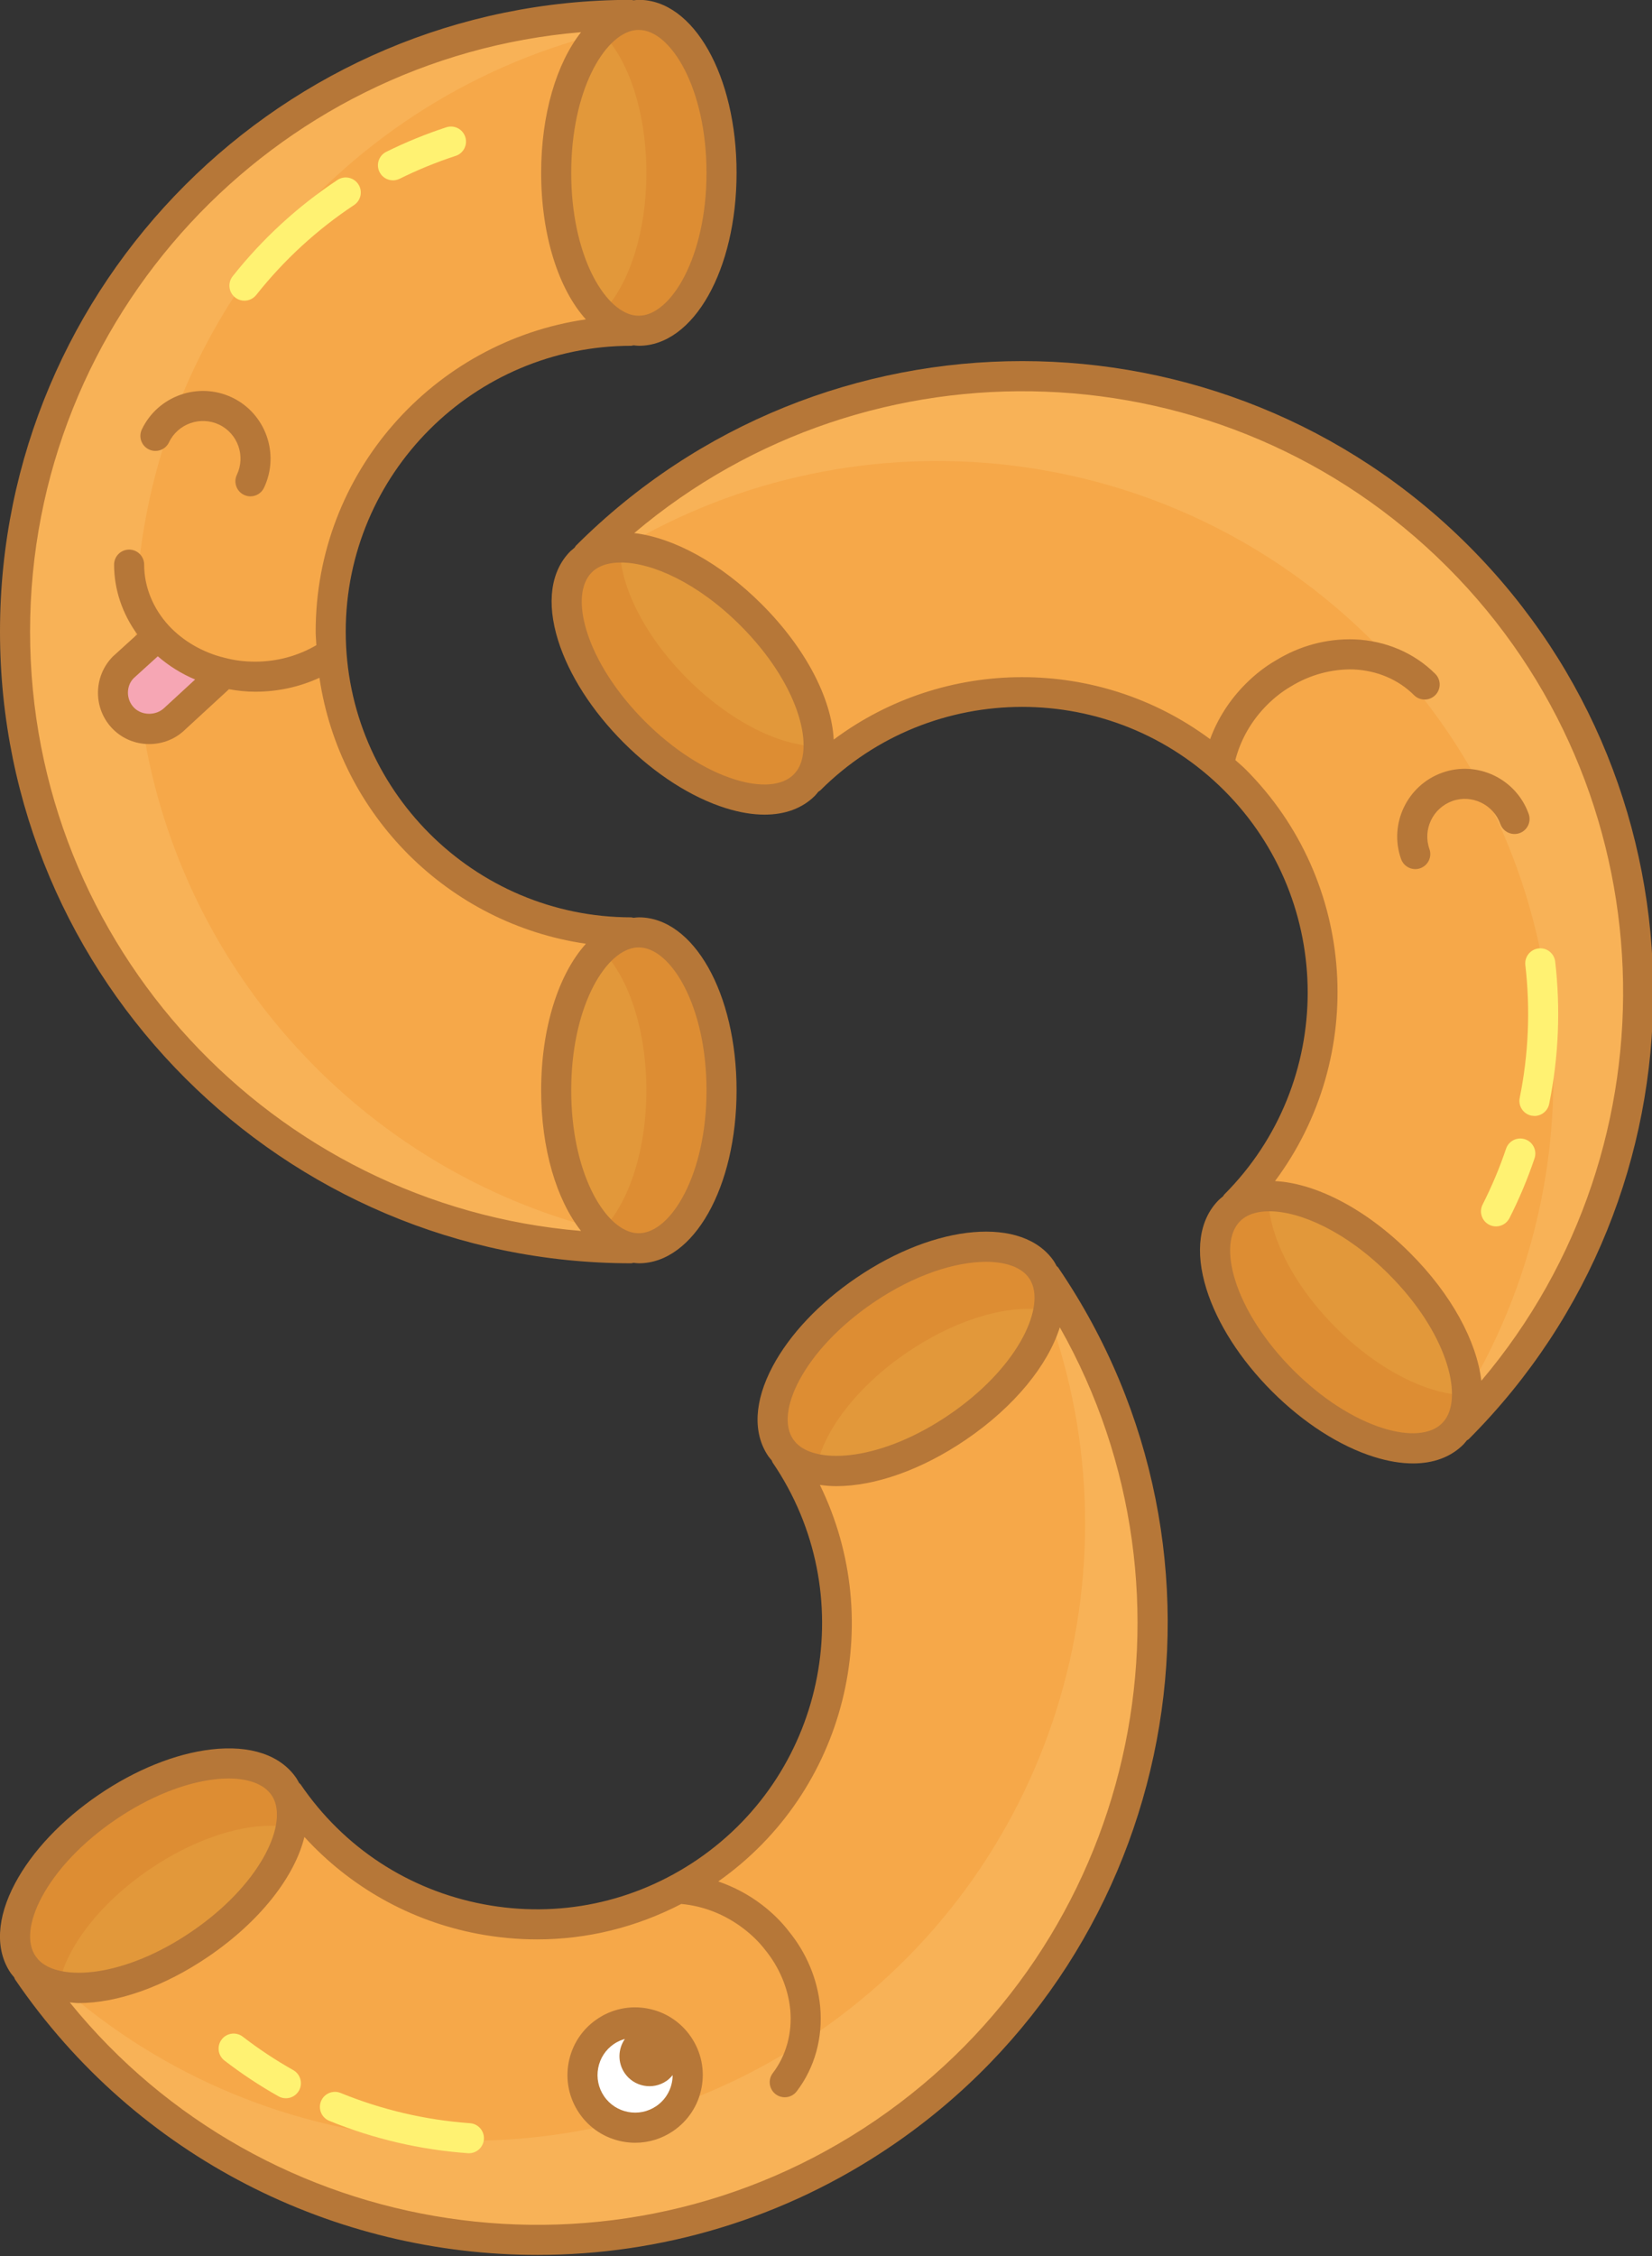 <?xml version="1.0" encoding="utf-8"?>
<!-- Generator: Adobe Illustrator 19.2.1, SVG Export Plug-In . SVG Version: 6.00 Build 0)  -->
<svg version="1.1" id="Layer_1" xmlns="http://www.w3.org/2000/svg" xmlns:xlink="http://www.w3.org/1999/xlink" x="0px" y="0px"
	 viewBox="0 0 109.899 149.99" style="enable-background:new 0 0 109.899 149.99;" xml:space="preserve">
<rect x="0" y="0" width="109.899" height="149.99" fill="#333333" stroke="none"/>
<style type="text/css">
	.st0{fill:#B3C471;}
	.st1{fill:#CAD681;}
	.st2{fill:#585948;}
	.st3{fill:#7D1F4D;}
	.st4{fill:#FFFFFF;}
	.st5{fill:#5CD7FF;}
	.st6{fill:#7BF0D3;}
	.st7{fill:#4579B3;}
	.st8{fill:#E75C54;}
	.st9{fill:#FFE75B;}
	.st10{fill:#C55049;}
	.st11{fill:#E3B347;}
	.st12{fill:#A54242;}
	.st13{fill:#F7CC46;}
	.st14{fill:#E5B72D;}
	.st15{fill:#644E35;}
	.st16{opacity:0.2;}
	.st17{fill:#E5A13F;}
	.st18{fill:#A0A1A4;}
	.st19{fill:#6A5C4F;}
	.st20{fill:#D8F0F3;}
	.st21{fill:#64574B;}
	.st22{fill:#B6D7E0;}
	.st23{fill:#564B40;}
	.st24{fill:#99BCC8;}
	.st25{fill:#49494B;}
	.st26{fill:#EAFFFF;}
	.st27{fill:#756557;}
	.st28{fill:#383A3B;}
	.st29{fill:#2EB67F;}
	.st30{fill:#6D6D70;}
	.st31{fill:#59595B;}
	.st32{fill:#51DEFF;}
	.st33{fill:#40E0D6;}
	.st34{fill:#8FD7FF;}
	.st35{fill:#40CFE9;}
	.st36{fill:#3ED1BC;}
	.st37{fill:#8EB9FF;}
	.st38{fill:#425DB4;}
	.st39{fill:#F2557C;}
	.st40{fill:#CE3A62;}
	.st41{fill:#E3396F;}
	.st42{fill:#F4B0C5;}
	.st43{fill:#E73B60;}
	.st44{fill:#C5284C;}
	.st45{fill:#D92756;}
	.st46{fill:#EAEBEB;}
	.st47{clip-path:url(#SVGID_2_);fill:#E5E5E5;}
	.st48{fill:#D3D3D3;}
	.st49{fill:#E5E5E5;}
	.st50{fill:#254DAA;}
	.st51{fill:#214599;}
	.st52{fill:#F7ACAF;}
	.st53{fill:#EB2E38;}
	.st54{fill:#FFD66F;}
	.st55{fill:#CFA353;}
	.st56{fill:#CFC3BE;}
	.st57{fill:#87685C;}
	.st58{fill:#82D5A2;}
	.st59{fill:#56C681;}
	.st60{fill:#4AB569;}
	.st61{fill:#65CB8C;}
	.st62{fill:#DFE0E1;}
	.st63{fill:#1C9046;}
	.st64{fill:#76D8E8;}
	.st65{fill:#D393FF;}
	.st66{fill:#76D0E3;}
	.st67{fill:#D888FF;}
	.st68{fill:#715D94;}
	.st69{fill:#EA5FC9;}
	.st70{fill:#E04849;}
	.st71{fill:#F4CA94;}
	.st72{fill:#FC5B5A;}
	.st73{fill:#FC88E3;}
	.st74{fill:#FCAA52;}
	.st75{fill:#FDC866;}
	.st76{fill:#7A6CBE;}
	.st77{fill:#9480BE;}
	.st78{fill:#57CC76;}
	.st79{fill:#59E694;}
	.st80{fill:#434244;}
	.st81{fill:#BC936C;}
	.st82{fill:#C69F7B;}
	.st83{fill:#AD8863;}
	.st84{fill:#6F5E4B;}
	.st85{fill:#786652;}
	.st86{fill:#917056;}
	.st87{fill:#9653FF;}
	.st88{fill:#FCAB78;}
	.st89{fill:#5ED95E;}
	.st90{fill:#FDD75E;}
	.st91{fill:#FB5FFF;}
	.st92{fill:#2144B4;}
	.st93{fill:#7F7F7F;}
	.st94{fill:#8C8E91;}
	.st95{fill:#B5B7B9;}
	.st96{fill:#DBC5A8;}
	.st97{fill:#C7B085;}
	.st98{fill:#E882DC;}
	.st99{fill:#D365C4;}
	.st100{fill:#8B476B;}
	.st101{fill:#8FD096;}
	.st102{fill:#79BE7A;}
	.st103{fill:#4B9688;}
	.st104{fill:#2F7A6F;}
	.st105{fill:#E2983A;}
	.st106{fill:#F6A849;}
	.st107{fill:#F6A6B4;}
	.st108{fill:#F8B257;}
	.st109{fill:#DD8D33;}
	.st110{fill:#F09C40;}
	.st111{fill:#F2A54C;}
	.st112{fill:#B67738;}
	.st113{fill:#FFF272;}
	.st114{fill:#F9EDDF;}
</style>
<g>
	<path class="st105" d="M42.5,0.99c3.04,0,5.5,4.7,5.5,10.5s-2.46,10.5-5.5,10.5c-0.17,0-0.33-0.01-0.49-0.04
		C39.2,21.47,37,16.969,37,11.49c0-5.48,2.2-9.98,5.01-10.46C42.17,1,42.33,0.99,42.5,0.99"/>
	<path class="st105" d="M42.5,61.99c3.04,0,5.5,4.7,5.5,10.5s-2.46,10.5-5.5,10.5c-0.17,0-0.33-0.01-0.49-0.04
		C39.2,82.469,37,77.97,37,72.49c0-5.48,2.2-9.98,5.01-10.46C42.17,62,42.33,61.99,42.5,61.99"/>
	<path class="st106" d="M10.5,42.28l-0.24,0.22l-2.04,1.85c-0.94,0.95-0.94,2.48,0,3.42c0.47,0.471,1.09,0.701,1.71,0.701
		c0.61,0,1.23-0.23,1.71-0.701l3.02-2.78l0.07-0.28C13.05,44.31,11.58,43.44,10.5,42.28 M42,0.99l0.01,0.04
		C39.2,1.51,37,6.01,37,11.49c0,5.48,2.2,9.98,5.01,10.46L42,21.99c-11.05,0-20,8.95-20,20s8.95,20,20,20l0.01,0.04
		C39.2,62.51,37,67.01,37,72.49c0,5.48,2.2,9.98,5.01,10.46L42,82.99c-22.64,0-41-18.36-41-41S19.36,0.99,42,0.99"/>
	<path class="st107" d="M14.73,44.71l-0.07,0.28l-3.02,2.78c-0.48,0.47-1.1,0.7-1.71,0.7c-0.62,0-1.24-0.23-1.71-0.7
		c-0.94-0.94-0.94-2.47,0-3.42l2.04-1.85l0.24-0.22C11.58,43.44,13.05,44.31,14.73,44.71z"/>
	<path class="st108" d="M39.9,81.733C24.175,77.747,12.072,64.673,9.508,48.43c-0.473-0.081-0.925-0.298-1.288-0.661
		c-0.94-0.94-0.94-2.47,0-3.42l0.821-0.745C9.02,43.068,9,42.532,9,41.99C9,22.835,22.143,6.748,39.9,2.247
		c0.639-0.656,1.351-1.087,2.11-1.217L42,0.99c-22.64,0-41,18.36-41,41s18.36,41,41,41l0.01-0.04
		C41.251,82.82,40.539,82.389,39.9,81.733"/>
	<path class="st109" d="M42.5,0.99c-0.17,0-0.33,0.01-0.49,0.04l0,0c-0.719,0.123-1.396,0.517-2.009,1.116
		C41.78,3.884,43,7.411,43,11.49c0,4.081-1.221,7.61-3.001,9.347c0.583,0.571,1.227,0.952,1.909,1.093c0,0,0.001,0,0.001,0
		c0.009,0.002,0.017,0.003,0.025,0.005c0.003,0.001,0.006,0.001,0.009,0.002c0.008,0.001,0.015,0.003,0.023,0.004
		c0.003,0.001,0.007,0.001,0.01,0.002c0.011,0.002,0.022,0.004,0.033,0.006c0.16,0.03,0.32,0.04,0.49,0.04c3.04,0,5.5-4.7,5.5-10.5
		S45.54,0.99,42.5,0.99"/>
	<path class="st110" d="M41.967,21.942c0.003,0.001,0.007,0.001,0.01,0.002C41.974,21.943,41.97,21.942,41.967,21.942
		 M41.935,21.936c0.003,0.001,0.006,0.001,0.009,0.002C41.941,21.937,41.938,21.936,41.935,21.936 M41.908,21.93
		c0,0,0.001,0,0.001,0C41.909,21.93,41.908,21.93,41.908,21.93"/>
	<path class="st111" d="M42.01,1.03c-0.72,0.123-1.399,0.514-2.012,1.113C40,2.143,40,2.144,40.001,2.145
		C40.614,1.546,41.291,1.153,42.01,1.03L42.01,1.03"/>
	<path class="st109" d="M42.5,61.99c-0.17,0-0.33,0.01-0.49,0.04l0,0c-0.011,0.002-0.022,0.004-0.033,0.006
		c-0.003,0.001-0.006,0.001-0.009,0.002c-0.008,0.002-0.016,0.003-0.025,0.005c-0.002,0-0.004,0.001-0.006,0.001
		c-0.009,0.002-0.018,0.004-0.028,0.006c-0.001,0-0.001,0-0.002,0c-0.682,0.141-1.326,0.522-1.909,1.093
		C41.779,64.88,43,68.409,43,72.49c0,4.079-1.219,7.606-2.998,9.344c0.582,0.569,1.222,0.952,1.901,1.095c0.001,0,0.001,0,0.002,0
		c0.01,0.002,0.019,0.004,0.029,0.006c0.002,0,0.005,0.001,0.007,0.001c0.008,0.002,0.016,0.003,0.025,0.005
		c0.003,0.001,0.007,0.001,0.011,0.002c0.011,0.002,0.023,0.004,0.034,0.006l0,0c0.16,0.03,0.32,0.04,0.49,0.04
		c3.04,0,5.5-4.7,5.5-10.5S45.54,61.99,42.5,61.99"/>
	<path class="st110" d="M41.909,62.049c0,0-0.001,0-0.002,0C41.908,62.049,41.909,62.049,41.909,62.049 M41.943,62.042
		c-0.002,0-0.004,0.001-0.006,0.001C41.939,62.043,41.941,62.043,41.943,62.042 M41.977,62.036
		c-0.003,0.001-0.006,0.001-0.009,0.002C41.971,62.037,41.974,62.036,41.977,62.036 M42.01,62.03L42.01,62.03L42.01,62.03"/>
	<path class="st111" d="M41.976,82.944c0.011,0.002,0.023,0.004,0.034,0.006C41.999,82.948,41.987,82.946,41.976,82.944
		 M41.94,82.937c0.008,0.002,0.016,0.003,0.025,0.005C41.957,82.94,41.948,82.939,41.94,82.937 M41.904,82.93
		c0.01,0.002,0.019,0.004,0.029,0.006C41.924,82.934,41.914,82.932,41.904,82.93 M40.001,81.834C40,81.835,40,81.836,39.999,81.837
		c0.582,0.569,1.224,0.95,1.904,1.092C41.223,82.787,40.583,82.403,40.001,81.834"/>
	<path class="st112" d="M42.5,60.99c-0.123,0-0.236,0.019-0.354,0.03L42,60.99c-10.477,0-19-8.523-19-19s8.523-19,19-19l0.148-0.03
		c0.116,0.01,0.23,0.03,0.352,0.03c3.645,0,6.5-5.051,6.5-11.5s-2.855-11.5-6.5-11.5c-0.123,0-0.236,0.019-0.354,0.03L42-0.01
		c-23.159,0-42,18.841-42,42c0,23.159,18.841,42,42,42l0.148-0.03c0.117,0.01,0.23,0.03,0.352,0.03c3.645,0,6.5-5.052,6.5-11.5
		S46.145,60.99,42.5,60.99z M47,11.49c0,5.599-2.371,9.5-4.5,9.5c-0.105,0-0.205-0.004-0.322-0.026C40.169,20.62,38,16.901,38,11.49
		s2.169-9.131,4.178-9.474l0.015-0.003C42.293,1.994,42.394,1.99,42.5,1.99C44.629,1.99,47,5.891,47,11.49z M2,41.99
		C2,21.061,18.16,3.846,38.656,2.14C37.024,4.21,36,7.588,36,11.49c0,4.156,1.158,7.727,2.974,9.744
		C28.827,22.708,21,31.44,21,41.99c0,0.305,0.033,0.602,0.046,0.904c-1.205,0.706-2.597,1.096-4.076,1.096
		c-0.705,0-1.371-0.083-2.008-0.252c-1.44-0.343-2.765-1.103-3.727-2.136C10.174,40.452,9.59,39.01,9.59,37.54c0-0.552-0.447-1-1-1
		s-1,0.448-1,1c0,1.648,0.545,3.259,1.542,4.633l-1.623,1.474c-1.323,1.337-1.321,3.504,0.005,4.831
		c0.641,0.64,1.499,0.992,2.416,0.992c0.905,0,1.761-0.35,2.387-0.964l2.915-2.683c0.559,0.099,1.135,0.166,1.738,0.166
		c1.514,0,2.969-0.32,4.281-0.928c1.348,9.135,8.585,16.358,17.727,17.685C37.157,64.765,36,68.335,36,72.49
		c0,3.902,1.024,7.281,2.653,9.35C18.159,80.132,2,62.918,2,41.99z M10.498,43.634c0.74,0.639,1.572,1.162,2.482,1.543l-2.04,1.878
		c-0.549,0.538-1.49,0.528-2.013,0.007c-0.55-0.55-0.548-1.452-0.035-1.972L10.498,43.634z M42.5,81.99
		c-0.107,0-0.209-0.005-0.321-0.025C40.169,81.621,38,77.9,38,72.49c0-5.411,2.169-9.131,4.178-9.474l0.015-0.003
		c0.101-0.019,0.201-0.023,0.308-0.023c2.129,0,4.5,3.901,4.5,9.5C47,78.089,44.629,81.99,42.5,81.99z"/>
	<path class="st112" d="M9.909,29.882c0.497,0.237,1.096,0.026,1.333-0.472c0.593-1.242,2.093-1.768,3.337-1.178
		c1.242,0.592,1.77,2.089,1.178,3.338c-0.237,0.499-0.024,1.096,0.475,1.332C16.37,32.969,16.516,33,16.659,33
		c0.375,0,0.733-0.211,0.904-0.571c1.064-2.244,0.111-4.936-2.125-6.002c-2.244-1.065-4.936-0.111-6.001,2.123
		C9.199,29.048,9.411,29.645,9.909,29.882z"/>
	<path class="st113" d="M26.142,11.99c-0.368,0-0.723-0.204-0.896-0.556c-0.246-0.495-0.043-1.095,0.451-1.34
		c1.288-0.638,2.632-1.187,3.994-1.631c0.525-0.172,1.09,0.116,1.261,0.641c0.171,0.525-0.116,1.09-0.642,1.261
		c-1.271,0.414-2.523,0.926-3.725,1.521C26.442,11.956,26.291,11.99,26.142,11.99z"/>
	<path class="st113" d="M16.26,19.99c-0.218,0-0.437-0.071-0.62-0.216c-0.433-0.343-0.506-0.972-0.163-1.405
		c1.977-2.493,4.321-4.647,6.971-6.403c0.46-0.306,1.08-0.179,1.387,0.281c0.305,0.46,0.179,1.081-0.281,1.386
		c-2.474,1.64-4.664,3.651-6.509,5.979C16.847,19.86,16.555,19.99,16.26,19.99z"/>
	<path class="st105" d="M96.64,95.333c-2.149,2.149-7.213,0.566-11.314-3.536c-4.101-4.101-5.685-9.164-3.535-11.314
		c0.12-0.12,0.24-0.226,0.375-0.318c2.326-1.648,7.064-0.021,10.939,3.854c3.875,3.875,5.501,8.612,3.854,10.939
		C96.866,95.092,96.76,95.213,96.64,95.333"/>
	<path class="st105" d="M53.506,52.2c-2.149,2.149-7.213,0.565-11.314-3.536c-4.102-4.101-5.685-9.164-3.536-11.314
		c0.12-0.12,0.241-0.227,0.375-0.319c2.326-1.647,7.064-0.021,10.939,3.854c3.875,3.875,5.501,8.613,3.853,10.939
		C53.732,51.959,53.626,52.079,53.506,52.2"/>
	<path class="st106" d="M96.993,94.979l-0.035-0.021c1.647-2.326,0.021-7.064-3.854-10.939c-3.875-3.875-8.612-5.501-10.939-3.854
		l-0.022-0.036c7.814-7.813,7.814-20.471,0-28.284c-7.813-7.814-20.471-7.814-28.284,0l-0.036-0.022
		c1.648-2.326,0.022-7.064-3.853-10.939c-3.875-3.875-8.613-5.501-10.939-3.854l-0.021-0.035c16.009-16.009,41.974-16.009,57.983,0
		S113.002,78.971,96.993,94.979"/>
	<path class="st114" d="M93.876,96.291c0.039,0.001,0.078,0.001,0.117,0.001l0,0C93.955,96.292,93.915,96.292,93.876,96.291
		 M96.526,95.44c-0.64,0.575-1.511,0.85-2.523,0.852C95.016,96.29,95.886,96.016,96.526,95.44 M96.64,95.333
		c-0.022,0.022-0.044,0.044-0.067,0.065C96.595,95.376,96.618,95.355,96.64,95.333 M82.37,80.033
		C82.37,80.033,82.37,80.033,82.37,80.033c-0.009,0.005-0.017,0.01-0.024,0.015c-0.002,0.001-0.003,0.002-0.005,0.003
		c-0.037,0.023-0.074,0.046-0.111,0.071C82.276,80.09,82.323,80.061,82.37,80.033 M82.399,80.016c0,0-0.001,0-0.001,0.001
		c-0.003,0.002-0.006,0.004-0.01,0.006c-0.002,0.001-0.004,0.002-0.006,0.004C82.387,80.023,82.393,80.019,82.399,80.016 M82.427,80
		c-0.002,0.001-0.004,0.002-0.006,0.003C82.423,80.002,82.425,80.001,82.427,80"/>
	<path class="st109" d="M84.374,79.53c-0.736,0.008-1.398,0.16-1.947,0.47c-0.002,0.001-0.004,0.002-0.006,0.003
		c-0.008,0.004-0.015,0.009-0.023,0.013c-0.006,0.003-0.011,0.007-0.017,0.01c-0.004,0.002-0.008,0.004-0.011,0.007
		c-0.047,0.028-0.094,0.058-0.14,0.088c-0.022,0.015-0.043,0.029-0.065,0.045l0,0c-0.135,0.092-0.255,0.198-0.375,0.318
		c-0.655,0.655-0.963,1.581-0.96,2.667c0.009,2.479,1.644,5.795,4.495,8.647c2.814,2.815,6.082,4.444,8.55,4.494
		c0.039,0.001,0.078,0.001,0.117,0.001c0.003,0,0.007,0,0.01,0c1.012-0.002,1.883-0.276,2.523-0.852
		c0.016-0.014,0.031-0.028,0.046-0.043c0.022-0.021,0.045-0.043,0.067-0.065l0,0c0.12-0.12,0.227-0.241,0.319-0.375
		c0.422-0.596,0.626-1.352,0.636-2.209c-0.023,0-0.046,0-0.069,0c-2.481,0-5.804-1.628-8.664-4.487
		C85.976,85.376,84.344,82.017,84.374,79.53"/>
	<path class="st110" d="M82.341,80.05c-0.06,0.036-0.118,0.075-0.176,0.115l0,0l0,0c0.021-0.015,0.043-0.03,0.065-0.045
		C82.267,80.097,82.304,80.073,82.341,80.05 M82.369,80.033c-0.008,0.005-0.016,0.009-0.024,0.014
		C82.354,80.043,82.361,80.038,82.369,80.033 M82.397,80.017c-0.003,0.002-0.006,0.004-0.01,0.006
		C82.391,80.02,82.394,80.018,82.397,80.017"/>
	<path class="st114" d="M50.831,53.159c0.01,0,0.019,0,0.029,0l0,0C50.85,53.159,50.841,53.159,50.831,53.159 M53.506,52.2
		c-0.649,0.649-1.563,0.957-2.636,0.959C51.943,53.157,52.858,52.848,53.506,52.2 M53.824,51.824L53.824,51.824
		c-0.08,0.118-0.171,0.225-0.273,0.33C53.653,52.049,53.744,51.942,53.824,51.824C53.824,51.825,53.824,51.825,53.824,51.824
		L53.824,51.824"/>
	<path class="st109" d="M41.241,36.396c-0.857,0.009-1.613,0.213-2.209,0.635l0,0c-0.134,0.092-0.254,0.198-0.375,0.319
		c-0.655,0.655-0.963,1.58-0.959,2.666c0.009,2.479,1.643,5.796,4.495,8.647c2.848,2.848,6.16,4.482,8.638,4.495
		c0.01,0,0.019,0,0.029,0c0.004,0,0.007,0,0.01,0c1.073-0.002,1.987-0.311,2.636-0.959l0,0c0.015-0.015,0.03-0.03,0.044-0.045
		c0.102-0.105,0.193-0.212,0.273-0.33l0,0c0.076-0.107,0.145-0.22,0.207-0.337c0.002-0.003,0.003-0.006,0.005-0.01
		c0.002-0.003,0.004-0.007,0.006-0.011c0.275-0.53,0.41-1.158,0.418-1.852c-0.023,0-0.046,0-0.069,0
		c-2.48,0-5.804-1.628-8.663-4.487C42.842,42.242,41.211,38.884,41.241,36.396"/>
	<path class="st110" d="M54.031,51.487c-0.062,0.117-0.131,0.23-0.207,0.337l0,0l0,0C53.9,51.717,53.969,51.605,54.031,51.487
		 M54.042,51.467c-0.002,0.003-0.004,0.007-0.006,0.011C54.038,51.474,54.04,51.471,54.042,51.467 M39.031,37.032L39.031,37.032
		L39.031,37.032L39.031,37.032"/>
	<path class="st108" d="M41.385,36.401c15.739-9.374,36.408-7.292,49.952,6.253s15.626,34.213,6.252,49.952
		c0.013,0.916-0.186,1.724-0.631,2.353l0.035,0.021c16.009-16.009,16.009-41.974,0-57.983c-16.009-16.009-41.974-16.009-57.983,0
		l0.021,0.035C39.66,36.587,40.469,36.388,41.385,36.401z"/>
	<path class="st112" d="M97.7,36.289c-16.375-16.376-43.021-16.376-59.396,0l-0.083,0.125l-0.271,0.229
		c-1.315,1.315-1.608,3.421-0.824,5.93c0.715,2.288,2.264,4.702,4.359,6.798s4.51,3.644,6.798,4.359
		c0.922,0.289,1.789,0.431,2.583,0.431c1.366,0,2.515-0.423,3.347-1.255c0.087-0.087,0.154-0.181,0.23-0.271l0.124-0.082
		c7.407-7.408,19.462-7.408,26.871,0c7.408,7.408,7.408,19.462,0,26.87l-0.082,0.123c-0.09,0.076-0.184,0.142-0.273,0.231
		c-1.315,1.315-1.607,3.422-0.823,5.931c0.715,2.287,2.264,4.701,4.359,6.797s4.51,3.645,6.797,4.359
		c0.923,0.289,1.79,0.432,2.585,0.432c1.366,0,2.514-0.423,3.346-1.255c0.087-0.087,0.154-0.181,0.23-0.271l0.124-0.082
		C114.076,79.31,114.076,52.665,97.7,36.289z M48.88,51.821c-1.984-0.62-4.108-1.993-5.98-3.864s-3.244-3.996-3.864-5.98
		c-0.543-1.738-0.423-3.167,0.329-3.919c0.075-0.075,0.148-0.143,0.246-0.209c0.42-0.297,0.999-0.45,1.692-0.45
		c2.053,0,5.101,1.335,7.961,4.195c3.826,3.826,4.923,7.99,3.744,9.654l-0.009,0.013l-0.2,0.232
		C52.046,52.245,50.617,52.365,48.88,51.821z M82.852,51.139c-0.216-0.216-0.449-0.402-0.672-0.607
		c0.352-1.351,1.061-2.611,2.106-3.657c0.499-0.499,1.029-0.912,1.6-1.242c1.26-0.775,2.733-1.165,4.145-1.125
		c1.562,0.063,2.996,0.67,4.036,1.709c0.391,0.39,1.023,0.39,1.414,0c0.391-0.391,0.391-1.024,0-1.415
		c-1.397-1.396-3.304-2.21-5.374-2.293c-1.846-0.062-3.653,0.426-5.245,1.406c-0.697,0.403-1.367,0.923-1.989,1.545
		c-1.071,1.071-1.873,2.326-2.371,3.683c-7.414-5.506-17.637-5.495-25.04,0.03c-0.14-2.714-1.846-6.057-4.784-8.995
		c-2.759-2.759-5.873-4.424-8.486-4.736c15.699-13.284,39.297-12.537,54.095,2.26c14.799,14.799,15.544,38.399,2.259,54.098
		c-0.31-2.617-1.974-5.73-4.733-8.489c-2.938-2.939-6.281-4.646-8.993-4.787C90.951,70.307,90.311,58.598,82.852,51.139z
		 M92.013,94.955c-1.984-0.621-4.108-1.993-5.979-3.865c-1.872-1.871-3.244-3.995-3.865-5.979c-0.543-1.739-0.423-3.167,0.326-3.917
		c0.078-0.077,0.154-0.146,0.249-0.212c0.42-0.298,1-0.45,1.693-0.45c2.052,0,5.101,1.335,7.961,4.195
		c3.826,3.826,4.923,7.99,3.744,9.653l-0.01,0.016l-0.199,0.23C95.18,95.379,93.752,95.497,92.013,94.955z"/>
	<path class="st112" d="M94.15,57.783c0.11,0,0.224-0.019,0.334-0.058c0.521-0.185,0.793-0.756,0.608-1.277
		c-0.459-1.296,0.228-2.729,1.527-3.192c1.288-0.459,2.729,0.226,3.192,1.529c0.186,0.52,0.754,0.791,1.278,0.606
		c0.521-0.186,0.791-0.757,0.606-1.278c-0.835-2.338-3.413-3.569-5.747-2.742c-2.339,0.834-3.568,3.412-2.742,5.745
		C93.353,57.526,93.738,57.783,94.15,57.783z"/>
	<path class="st113" d="M99.521,81.537c-0.152,0-0.307-0.035-0.452-0.108c-0.492-0.25-0.688-0.852-0.438-1.345
		c0.605-1.191,1.13-2.439,1.559-3.711c0.177-0.523,0.745-0.805,1.268-0.627c0.522,0.177,0.804,0.744,0.627,1.268
		c-0.459,1.361-1.021,2.699-1.67,3.977C100.237,81.337,99.887,81.537,99.521,81.537z"/>
	<path class="st113" d="M102.079,74.194l-0.199-0.02c-0.542-0.11-0.892-0.637-0.782-1.179c0.59-2.907,0.716-5.878,0.375-8.83
		c-0.063-0.549,0.33-1.045,0.879-1.108c0.547-0.069,1.044,0.33,1.107,0.878c0.365,3.161,0.23,6.343-0.4,9.457
		C102.962,73.867,102.545,74.194,102.079,74.194z"/>
	<path class="st105" d="M1.54,130.62c-1.712-2.512,0.784-7.192,5.576-10.46c4.792-3.268,10.061-3.884,11.774-1.372
		c0.096,0.141,0.178,0.278,0.243,0.428c1.187,2.592-1.292,6.945-5.819,10.032c-4.528,3.088-9.485,3.805-11.465,1.754
		C1.734,130.888,1.636,130.761,1.54,130.62"/>
	<path class="st105" d="M51.937,96.254c-1.712-2.511,0.785-7.192,5.577-10.46c4.792-3.268,10.061-3.884,11.773-1.371
		c0.096,0.14,0.178,0.278,0.243,0.427c1.186,2.592-1.292,6.945-5.819,10.033c-4.528,3.087-9.485,3.805-11.465,1.753
		C52.132,96.521,52.034,96.394,51.937,96.254"/>
	<path class="st106" d="M1.821,131.034l0.028-0.031c1.979,2.051,6.937,1.334,11.465-1.754c4.527-3.087,7.006-7.44,5.819-10.032
		l0.038-0.015c6.226,9.13,18.662,11.481,27.792,5.256c9.13-6.225,11.481-18.662,5.256-27.791l0.027-0.031
		c1.979,2.051,6.937,1.334,11.465-1.753c4.527-3.088,7.006-7.441,5.819-10.033l0.038-0.014c12.755,18.705,7.93,44.217-10.775,56.972
		C40.09,154.563,14.577,149.738,1.821,131.034"/>
	<path class="st114" d="M1.849,131.003L1.849,131.003c0.01,0.011,0.021,0.022,0.032,0.033l0,0
		C1.87,131.024,1.86,131.013,1.849,131.003 M15.158,117.244c-2.278,0.015-5.166,0.987-7.91,2.827
		C9.992,118.231,12.88,117.259,15.158,117.244 M15.213,117.244L15.213,117.244c0.004,0,0.009,0,0.013,0
		C15.221,117.244,15.217,117.244,15.213,117.244"/>
	<path class="st109" d="M15.213,117.244c-0.018,0-0.036,0-0.054,0c-2.278,0.015-5.166,0.988-7.91,2.827
		c-0.044,0.03-0.088,0.059-0.132,0.09l0,0c-3.762,2.566-6.11,6.002-6.116,8.576c-0.002,0.704,0.172,1.344,0.54,1.884
		c0.096,0.14,0.194,0.267,0.309,0.382l0,0c0.01,0.011,0.021,0.022,0.032,0.033c0.002,0.003,0.005,0.005,0.008,0.008
		c0.01,0.01,0.02,0.02,0.031,0.03c0.001,0.001,0.001,0.002,0.002,0.002c0.01,0.01,0.021,0.02,0.031,0.029
		c0.004,0.004,0.009,0.008,0.013,0.012c0.006,0.006,0.012,0.011,0.018,0.017c0.012,0.011,0.025,0.023,0.038,0.034
		c0.001,0.001,0.001,0.001,0.002,0.001c0.489,0.432,1.131,0.719,1.879,0.869c0.432-2.45,2.66-5.447,6.031-7.746
		c2.803-1.911,5.766-2.911,8.086-2.911c0.471,0,0.916,0.041,1.327,0.124c0.15-0.844,0.09-1.625-0.214-2.289l0,0l0,0
		c-0.065-0.149-0.148-0.287-0.243-0.428l0,0l0,0c-0.708-1.039-2.025-1.542-3.665-1.545
		C15.221,117.244,15.217,117.244,15.213,117.244"/>
	<path class="st110" d="M2.021,131.167c0,0,0.001,0.001,0.002,0.001C2.022,131.168,2.022,131.168,2.021,131.167 M1.965,131.116
		c0.006,0.006,0.012,0.011,0.018,0.017C1.977,131.128,1.971,131.122,1.965,131.116 M1.921,131.075c0.01,0.01,0.021,0.02,0.031,0.029
		C1.942,131.095,1.932,131.085,1.921,131.075 M1.889,131.043c0.01,0.01,0.02,0.02,0.031,0.03
		C1.909,131.063,1.899,131.053,1.889,131.043 M1.849,131.003c0.01,0.011,0.021,0.022,0.032,0.033
		C1.87,131.024,1.86,131.013,1.849,131.003 M19.133,119.216L19.133,119.216L19.133,119.216L19.133,119.216"/>
	<path class="st114" d="M52.247,96.636L52.247,96.636c0.01,0.01,0.02,0.02,0.029,0.03l0,0
		C52.266,96.656,52.256,96.646,52.247,96.636 M57.514,85.794L57.514,85.794c-3.762,2.566-6.11,6.002-6.117,8.576
		C51.404,91.796,53.752,88.359,57.514,85.794L57.514,85.794 M57.807,85.598c-0.032,0.021-0.064,0.042-0.095,0.063
		C57.743,85.64,57.775,85.619,57.807,85.598 M69.235,84.348c0.003,0.004,0.006,0.008,0.009,0.013
		C69.241,84.356,69.238,84.352,69.235,84.348 M65.583,82.877c-2.216,0.007-5.013,0.924-7.696,2.668
		C60.57,83.801,63.367,82.885,65.583,82.877 M65.611,82.877L65.611,82.877c0.004,0,0.008,0,0.013,0
		C65.619,82.877,65.615,82.877,65.611,82.877"/>
	<path class="st109" d="M65.611,82.877c-0.009,0-0.018,0-0.027,0c-2.216,0.007-5.014,0.924-7.696,2.668
		c-0.027,0.017-0.054,0.035-0.081,0.053c-0.032,0.021-0.064,0.042-0.095,0.063c-0.066,0.044-0.132,0.088-0.197,0.133l0,0
		c-3.762,2.566-6.11,6.002-6.117,8.576c-0.002,0.704,0.172,1.344,0.54,1.884c0.096,0.14,0.194,0.267,0.309,0.382l0,0
		c0.01,0.01,0.02,0.02,0.029,0.03c0.005,0.005,0.01,0.01,0.014,0.014c0.004,0.004,0.009,0.009,0.013,0.013
		c0.503,0.493,1.186,0.816,1.996,0.978c0.432-2.45,2.66-5.447,6.031-7.746c2.803-1.911,5.766-2.911,8.087-2.911
		c0.471,0,0.916,0.041,1.327,0.124c0.145-0.818,0.094-1.576-0.186-2.226v0c-0.004-0.01-0.009-0.02-0.013-0.03
		c0-0.001,0-0.001-0.001-0.002c-0.005-0.01-0.009-0.021-0.014-0.031l0,0c-0.065-0.149-0.147-0.287-0.243-0.427l0,0
		c-0.014-0.021-0.029-0.041-0.043-0.062c-0.003-0.004-0.006-0.008-0.009-0.013c-0.719-0.988-2.012-1.468-3.612-1.471
		C65.619,82.877,65.615,82.877,65.611,82.877"/>
	<path class="st110" d="M52.29,96.68c0.004,0.004,0.009,0.009,0.013,0.013C52.299,96.688,52.294,96.684,52.29,96.68 M52.247,96.636
		c0.01,0.01,0.02,0.02,0.029,0.03C52.266,96.656,52.256,96.646,52.247,96.636 M69.559,84.912L69.559,84.912L69.559,84.912
		 M69.545,84.881c0,0.001,0,0.001,0.001,0.002C69.545,84.882,69.545,84.881,69.545,84.881 M69.531,84.849L69.531,84.849
		L69.531,84.849L69.531,84.849"/>
	<path class="st108" d="M69.713,87.279c6.286,17.206,0.399,37.129-15.426,47.92s-36.521,8.996-50.244-3.139
		c-0.902-0.158-1.66-0.503-2.194-1.057l-0.028,0.031c12.755,18.705,38.268,23.53,56.973,10.775
		c18.705-12.755,23.53-38.268,10.775-56.973l-0.039,0.014C69.851,85.55,69.896,86.381,69.713,87.279z"/>
	
		<ellipse transform="matrix(0.826 -0.563 0.563 0.826 -70.38 47.781)" class="st4" cx="42.251" cy="137.96" rx="3.5" ry="3.5"/>
	<path class="st113" d="M19.018,139.503c-0.166,0-0.334-0.041-0.489-0.128c-1.254-0.706-2.464-1.507-3.598-2.381
		c-0.437-0.338-0.518-0.966-0.181-1.403c0.337-0.437,0.963-0.518,1.403-0.181c1.057,0.816,2.186,1.563,3.355,2.221
		c0.481,0.271,0.652,0.881,0.382,1.362C19.707,139.319,19.367,139.503,19.018,139.503z"/>
	<path class="st113" d="M31.195,143.158l-0.072-0.003c-3.174-0.228-6.275-0.952-9.219-2.152c-0.511-0.208-0.757-0.792-0.548-1.304
		s0.793-0.757,1.304-0.548c2.747,1.12,5.643,1.797,8.605,2.01c0.552,0.039,0.966,0.518,0.926,1.068
		C32.154,142.757,31.715,143.158,31.195,143.158z"/>
	<path class="st112" d="M70.396,84.271l-0.108-0.106c-0.057-0.102-0.104-0.206-0.173-0.307c-2.055-3.013-7.836-2.523-13.164,1.109
		c-2.449,1.67-4.419,3.754-5.546,5.869c-1.237,2.319-1.341,4.443-0.292,5.982c0.069,0.1,0.149,0.183,0.223,0.274l0.058,0.137
		c5.902,8.655,3.661,20.499-4.994,26.401c-4.194,2.859-9.246,3.92-14.235,2.974c-4.984-0.942-9.306-3.771-12.166-7.967l-0.109-0.107
		c-0.057-0.101-0.104-0.205-0.173-0.306c-1.047-1.536-3.06-2.219-5.674-1.911c-2.381,0.277-5.04,1.351-7.489,3.021
		s-4.419,3.754-5.546,5.868c-1.237,2.319-1.341,4.443-0.294,5.979c0.07,0.102,0.15,0.185,0.224,0.277l0.058,0.137
		c8.122,11.91,21.33,18.325,34.764,18.324c8.146-0.001,16.377-2.36,23.6-7.286C78.491,129.587,83.442,103.405,70.396,84.271z
		 M53.169,91.778c0.979-1.835,2.722-3.667,4.908-5.158c2.763-1.884,5.501-2.728,7.515-2.728c1.358,0,2.387,0.384,2.869,1.092
		c0.061,0.088,0.112,0.173,0.16,0.281c0.849,1.854-1.003,5.742-5.474,8.79c-4.47,3.05-8.766,3.353-10.181,1.886l-0.013-0.013
		l-0.19-0.238C52.164,94.811,52.312,93.385,53.169,91.778z M2.771,126.144c0.978-1.834,2.721-3.666,4.908-5.157
		c2.187-1.491,4.528-2.445,6.594-2.687c0.326-0.038,0.639-0.057,0.935-0.057c1.348,0,2.364,0.388,2.854,1.107
		c0.061,0.088,0.113,0.173,0.161,0.281c0.849,1.854-1.003,5.741-5.474,8.79s-8.768,3.351-10.182,1.886l-0.01-0.01l-0.192-0.242
		C1.767,129.178,1.914,127.752,2.771,126.144z M58.231,140.982c-17.295,11.795-40.634,8.137-53.589-7.851
		c0.2,0.014,0.391,0.044,0.599,0.044c2.532,0,5.648-1.063,8.636-3.101c3.432-2.341,5.729-5.308,6.373-7.944
		c3.042,3.324,7.039,5.588,11.543,6.44c1.314,0.248,2.634,0.371,3.943,0.371c3.336,0,6.605-0.81,9.585-2.356
		c1.471,0.132,2.901,0.688,4.144,1.639c0.56,0.427,1.039,0.897,1.442,1.42c0.936,1.147,1.527,2.556,1.663,3.96
		c0.145,1.558-0.268,3.058-1.16,4.226c-0.335,0.438-0.251,1.066,0.188,1.402c0.182,0.138,0.395,0.205,0.606,0.205
		c0.301,0,0.599-0.135,0.796-0.393c1.198-1.568,1.753-3.566,1.562-5.63c-0.177-1.823-0.905-3.564-2.088-5.013
		c-0.492-0.64-1.096-1.234-1.794-1.768c-0.895-0.684-1.876-1.192-2.898-1.545c8.51-5.995,11.222-17.24,6.761-26.362
		c0.352,0.048,0.715,0.081,1.096,0.081c2.532,0,5.647-1.063,8.635-3.101c3.224-2.198,5.439-4.948,6.23-7.458
		C80.639,106.143,75.521,129.191,58.231,140.982z"/>
	<path class="st112" d="M43.087,133.538c-1.181-0.223-2.379,0.027-3.371,0.704c-0.993,0.677-1.663,1.7-1.887,2.882
		c-0.223,1.181,0.027,2.378,0.704,3.371s1.7,1.663,2.882,1.886c0.282,0.054,0.564,0.08,0.846,0.08c0.896,0,1.77-0.268,2.525-0.783
		c0.993-0.677,1.663-1.7,1.886-2.882c0.224-1.181-0.026-2.378-0.703-3.371S44.269,133.762,43.087,133.538z M43.659,140.025
		c-1.139,0.777-2.697,0.481-3.474-0.657c-0.376-0.552-0.515-1.217-0.391-1.873s0.496-1.225,1.048-1.601
		c0.226-0.154,0.473-0.261,0.729-0.334c-0.461,0.661-0.497,1.562-0.016,2.268c0.622,0.913,1.866,1.148,2.779,0.526
		c0.162-0.111,0.295-0.246,0.413-0.39C44.746,138.761,44.366,139.544,43.659,140.025z"/>
</g>
</svg>
